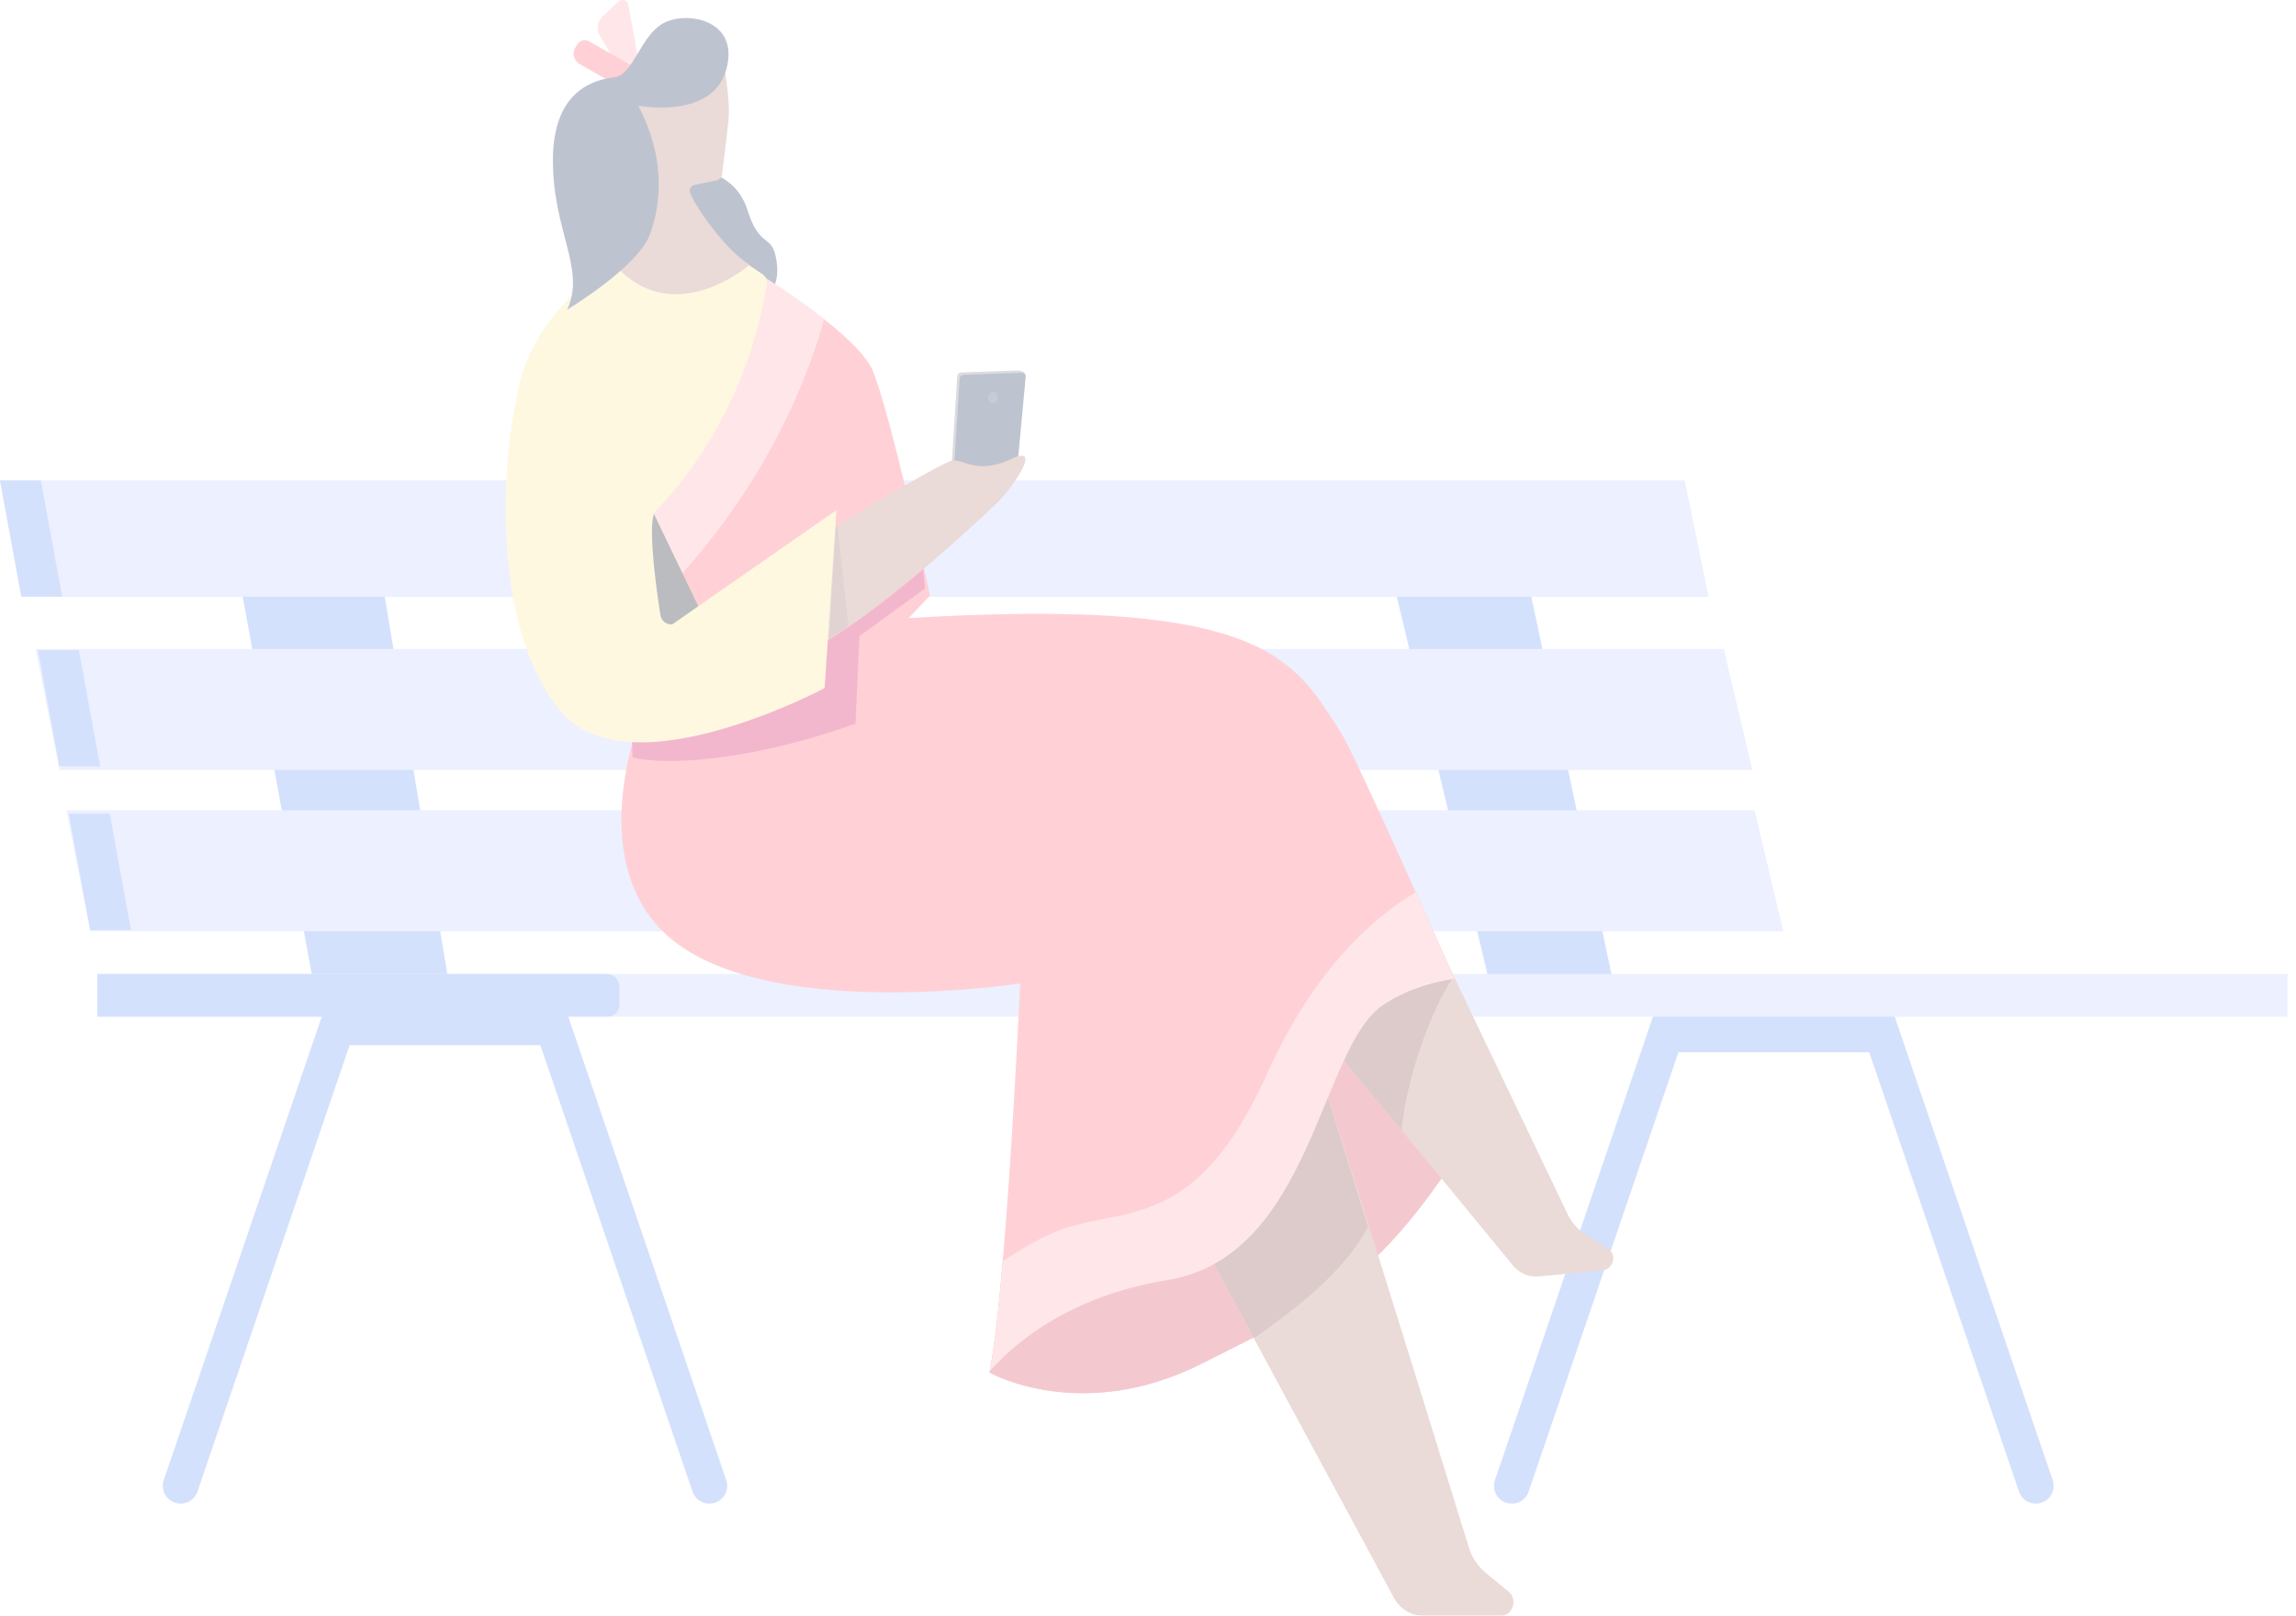 <svg width="233" height="164" viewBox="0 0 233 164" fill="none" xmlns="http://www.w3.org/2000/svg">
    <g opacity=".3" clip-path="url(#vn9kghl5ga)">
        <path
            d="m97.14 38.21-.699 11.17 6.502-1.687.963-9.15c.029-.21.376-.605-.171-.852a1.105 1.105 0 0 0-.498-.087l-5.68.202a.43.43 0 0 0-.417.405z"
            fill="#838893" />
        <path
            d="m97.382 38.452-.698 11.169 6.501-1.686.901-9.654a.39.39 0 0 0-.4-.443l-5.888.21a.43.43 0 0 0-.416.404z"
            fill="#253662" />
        <path
            d="M207.181 152.528a1.806 1.806 0 0 0 1.127-2.292l-16.334-47.933a1.808 1.808 0 0 0-3.42 1.166l16.334 47.932a1.807 1.807 0 0 0 2.293 1.127zM152.84 152.528a1.806 1.806 0 0 1-1.127-2.292l16.333-47.933a1.808 1.808 0 0 1 3.42 1.166l-16.334 47.932a1.806 1.806 0 0 1-2.292 1.127z"
            fill="#6F9BF7" />
        <path
            d="M190.959 99.826h-22.154v6.984h22.154v-6.984zM141.111 57.926l10.355 43.104h12.522l-9.151-43.104h-13.726zM24.32 58.889l7.706 42.14h13.726l-6.983-42.14H24.32z"
            fill="#6F9BF7" />
        <path
            d="M173.379 60.575H2.167L0 48.775h170.971l2.408 11.8zM3.611 65.872h171.306l2.916 12.281H6.041l-2.43-12.28zM6.742 82.246h171.306l2.916 12.281H9.172l-2.43-12.28zM232.136 98.862H9.873v4.335h222.263v-4.335z"
            fill="#BFCBFF" />
        <path
            d="M70.797 17.23s3.853.24 5.057 4.093c1.204 3.853 2.409 2.408 2.89 4.816.482 2.408-.481 3.372-.481 3.372L68.87 20.6l1.927-3.371z"
            fill="#253662" />
        <path
            d="m60.892 3.68 2.302 3.79 1.823-.114-1.248-6.86A.605.605 0 0 0 62.763.16l-1.587 1.474a1.633 1.633 0 0 0-.284 2.044z"
            fill="#FFAEB6" />
        <path
            d="M64.054 6.634 59.8 4.202a.913.913 0 0 0-1.252.35l-.178.317a1.204 1.204 0 0 0 .455 1.63l4.026 2.302 1.204-2.167zM151.569 108.133c-12.281 20.709-15.773 23.238-29.499 30.221-12.331 6.273-21.672.963-21.672.963.01-.043.019-.089.026-.134.472-2.295.925-6.415 1.33-11.15.472-5.504.883-11.84 1.189-17.111v-.01c.366-6.307.585-11.087.585-11.087s-23.358 3.613-34.194-3.612c-6.779-4.517-6.771-12.521-5.818-17.884.571-3.21 1.484-5.474 1.484-5.474l-.063-.216-2.324-7.894-2.43-8.264 3.326-9.994 9.745-21.008c2.613 1.549 6.943 4.229 10.37 6.919 2.408 1.892 4.37 3.79 4.975 5.3 1.926 4.816 5.779 22.756 5.779 22.756l-2.167 2.288c36.12-2.168 39.01 4.093 43.826 11.558.698 1.081 3.08 6.196 5.842 12.296a845.488 845.488 0 0 1 1.784 3.956c1.327 2.957 2.678 5.986 3.921 8.787 2.957 6.67 3.985 8.794 3.985 8.794z"
            fill="#FF6675" />
        <path
            d="m82.506 66.54 4.304 6.917c-11.046 3.974-19.773 4.229-22.629 3.42-.147-3.258.248-5.666.248-5.666l-.108-.198 18.185-4.474z"
            fill="#D80E56" />
        <path
            d="M152.55 109.82c-12.281 20.709-16.736 21.552-30.462 28.535-12.331 6.273-21.672.963-21.672.963.01-.043.019-.089.027-.135.471-2.295.924-6.415 1.329-11.149 1.582-1.103 3.33-2.146 5.146-2.923 6.742-2.89 14.207.481 21.672-16.134 4.775-10.632 10.815-15.881 15.091-18.424 1.327 2.957 2.678 5.986 3.921 8.787 2.957 6.67 4.948 10.48 4.948 10.48z"
            fill="#D84A5E" />
        <path d="m84.055 66.861 9.836-7.127-.474-4.323-10.323 7.26.96 4.19z" fill="#D80E56" />
        <path
            d="M152.296 164h-7.879c-1.291 0-2.471-.768-3.056-1.987l-12.524-23.216-7.232-13.405s10.596-21.222 12.282-16.621c.662 1.814 3.236 9.943 6.109 19.127a9571.61 9571.61 0 0 1 9.047 29.123 5.523 5.523 0 0 0 1.755 2.649l2.288 1.888c.965.797.433 2.442-.79 2.442zM162.606 128.949l-6.396.614a3.074 3.074 0 0 1-2.675-1.112 4797.942 4797.942 0 0 0-11.301-13.726c-.749-.91-1.481-1.792-2.172-2.625a612.12 612.12 0 0 0-3.1-3.713 3.345 3.345 0 0 1 .258-4.583l5.406-5.131.227-.215 3.007-2.855.381.797.517 1.08 1.549 3.24 1.312 2.742 9.459 19.773a5.079 5.079 0 0 0 1.902 2.124l2.153 1.336c.992.617.636 2.141-.527 2.254z"
            fill="#BA837D" />
        <path
            d="M138.823 124.508c-2.649 5.057-8.305 8.987-11.559 11.318l-5.659-10.434s10.596-21.222 12.282-16.621c.662 1.816 2.063 6.553 4.936 15.737zM146.241 96.398l-3.615 2.274-5.406 5.131a3.345 3.345 0 0 0-.258 4.583 612.12 612.12 0 0 1 3.1 3.713c.691.833 1.423 1.714 2.172 2.625.628-6.464 3.711-13.519 5.259-15.5l-1.252-2.826z"
            fill="#8E4D4D" />
        <path
            d="M147.601 99.34c-2.396.375-4.963 1.153-7.213 2.653-6.501 4.335-7.224 25.526-21.913 27.934-9.976 1.635-15.508 6.381-18.034 9.256.472-2.295.925-6.415 1.33-11.149 1.582-1.103 3.33-2.146 5.146-2.923 6.742-2.89 14.207.481 21.672-16.134 4.775-10.632 10.815-15.881 15.091-18.424 1.327 2.957 2.678 5.986 3.921 8.787zM63.527 46.487l9.745-21.008c2.613 1.549 6.942 4.229 10.37 6.919-4.347 15.163-13.534 25.8-21.011 32.347l.896-18.258z"
            fill="#FFAEB6" />
        <path d="m65.138 49.617 7.344 15.291h-7.464l.12-15.29z" fill="#181D28" />
        <path d="m87.23 64.561-.42 8.896-4.816-3.612 1.647-3.974 3.588-1.31z" fill="#D80E56" />
        <path
            d="M61.658 103.197H9.873v-4.335h51.703c.703 0 1.274.571 1.274 1.274v1.869c0 .657-.535 1.192-1.192 1.192z"
            fill="#6F9BF7" />
        <path
            d="M17.748 152.528a1.806 1.806 0 0 1-1.127-2.292l16.334-47.933a1.807 1.807 0 0 1 3.419 1.166L20.04 151.401a1.806 1.806 0 0 1-2.292 1.127zM72.571 152.528a1.806 1.806 0 0 0 1.127-2.292l-16.333-47.933a1.807 1.807 0 0 0-3.42 1.166l16.334 47.932a1.806 1.806 0 0 0 2.292 1.127z"
            fill="#6F9BF7" />
        <path d="M56.108 100.066H33.713v6.021h22.395v-6.021z" fill="#6F9BF7" />
        <path
            d="M103.347 48.288a15.37 15.37 0 0 1-2.577 3.15c-2.463 2.321-8.551 7.917-13.894 11.672-.526.368-1.046.722-1.554 1.052a29.079 29.079 0 0 1-2.74 1.594l-1.064-10.29s.5-.31 1.324-.811c.046-.029.094-.056.142-.087 3.61-2.2 12.703-7.706 13.68-7.819 1.219-.142 2.502 1.467 6.018-.183 1.977-.927 1.478.393.665 1.722z"
            fill="#BA837D" />
        <path
            d="M64.054 25.657s-9.15 4.335-11.318 13.244c-2.167 8.91-2.648 25.526 4.335 33.472 6.983 7.947 26.609-2.528 26.609-2.528l1.204-18.06-16.662 11.592a1.123 1.123 0 0 1-1.203-.947c-.4-2.576-1.327-9.174-.557-10.525 0 0 9.023-8.32 11.347-23.108a.972.972 0 0 0-.42-.956l-6.231-4.23-7.104 2.046z"
            fill="#FEE69C" />
        <path
            d="M73.204 5.19s.963 4.575.722 6.983a231.34 231.34 0 0 1-.662 5.567.648.648 0 0 1-.508.55l-2.28.488a.597.597 0 0 0-.441.78c.549 1.585 3.78 5.914 5.844 7.183.104.063.111.21.015.287-1.243.99-8.077 5.943-13.529-.164l.963-18.06 9.876-3.615z"
            fill="#BA837D" />
        <path
            d="M64.776 10.728s7.465 1.445 8.91-3.612c1.445-5.057-3.853-6.02-6.26-4.816-2.409 1.204-3.131 5.297-5.058 5.538-1.926.24-6.26 1.204-6.26 8.428 0 7.224 3.37 11.077 1.444 15.17 0 0 7.224-4.334 8.428-7.705 1.204-3.371 1.445-7.946-1.204-13.003z"
            fill="#253662" />
        <path d="m84.99 53.43 1.099 10.154c-.723.482-1.204.723-1.927 1.204l.667-11.32.162-.038z"
            fill="#9B6A67" />
        <path
            d="M6.311 60.575H2.167L0 48.775h4.151l2.16 11.8zM10.165 77.792H6.021l-2.167-11.8h4.151l2.16 11.8zM13.294 94.407H9.15l-2.168-11.8h4.152l2.16 11.8z"
            fill="#6F9BF7" />
        <path opacity=".35"
            d="M101.26 40.39c.029-.33-.162-.618-.427-.641-.265-.023-.503.226-.532.557-.029.332.162.62.427.642.265.023.503-.226.532-.557z"
            fill="#838893" />
    </g>
    <defs>
        <clipPath id="vn9kghl5ga">
            <path fill="#fff" d="M0 0h232.136v164H0z" />
        </clipPath>
    </defs>
</svg>
